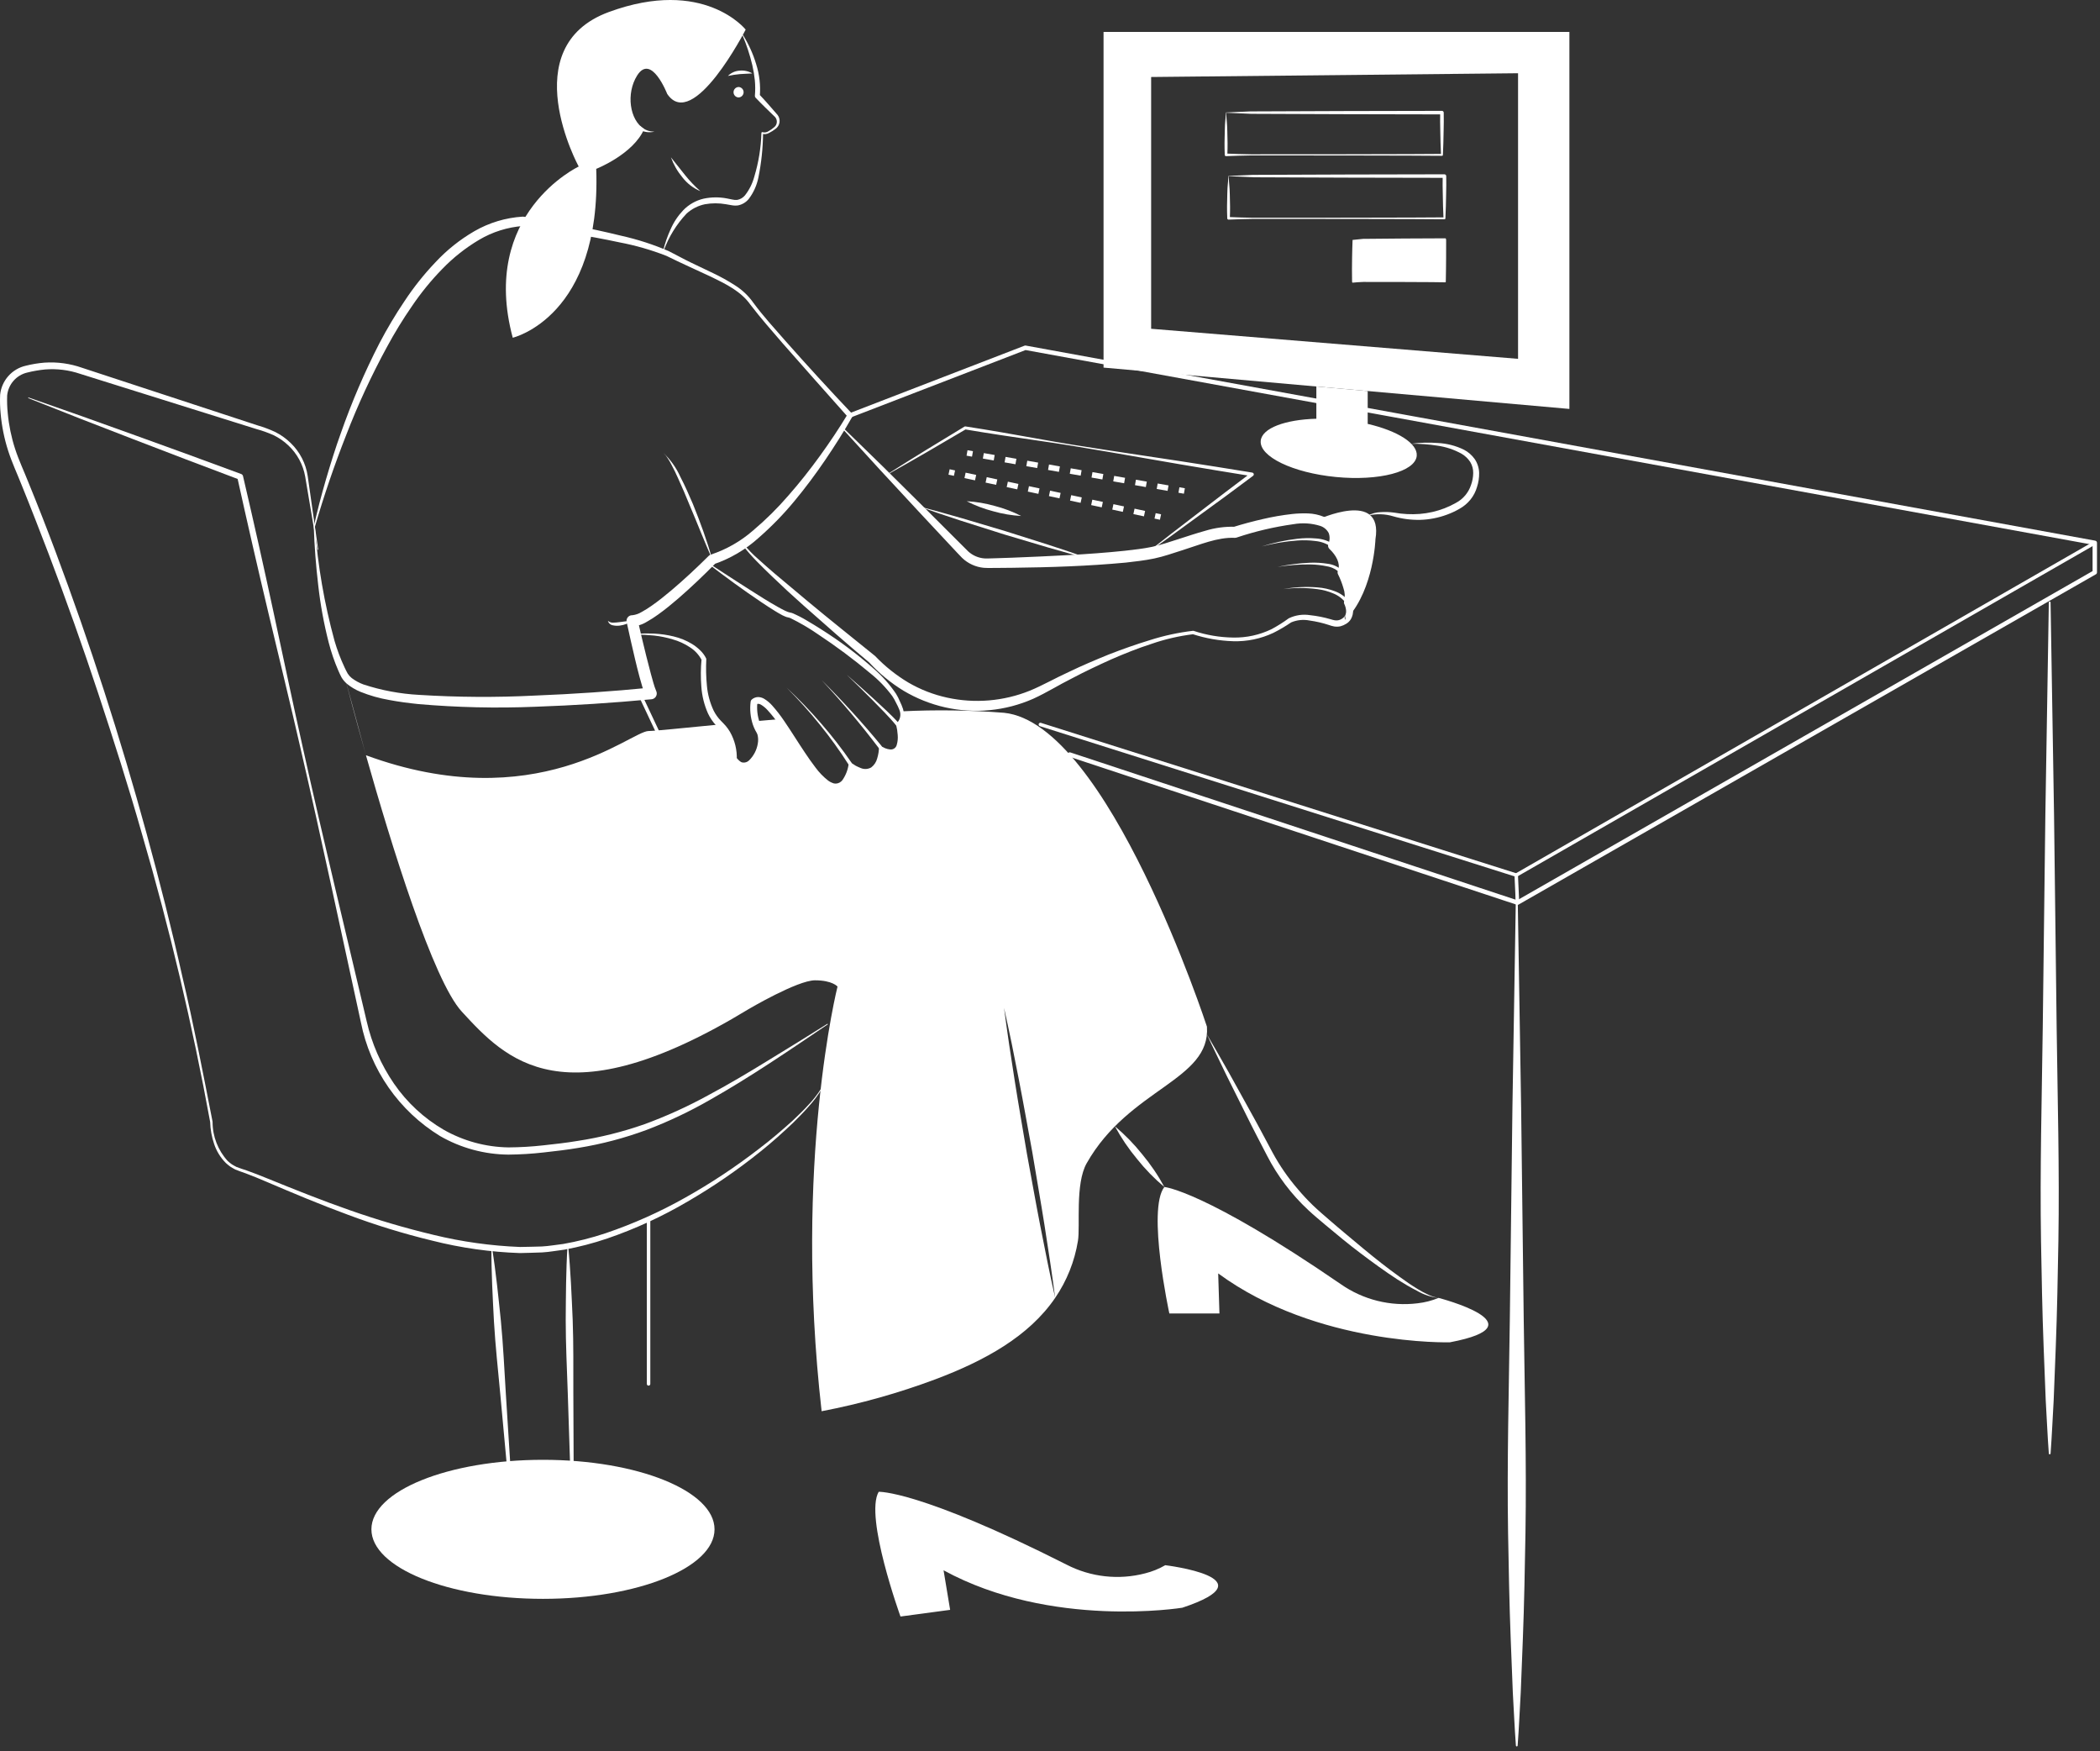 <svg width="379" height="316" viewBox="0 0 379 316" fill="none" xmlns="http://www.w3.org/2000/svg">
<rect x="0" y="0" width="379" height="316" fill="#333333" stroke="none"/>
<path d="M117.051 250.014C117.01 250.014 116.969 250.006 116.931 249.991C116.892 249.975 116.858 249.952 116.829 249.923C116.8 249.894 116.776 249.859 116.761 249.821C116.745 249.783 116.737 249.742 116.737 249.701V219.984C116.738 219.902 116.772 219.823 116.83 219.765C116.889 219.707 116.968 219.675 117.051 219.675C117.133 219.675 117.212 219.707 117.271 219.765C117.33 219.823 117.363 219.902 117.365 219.984V249.701C117.365 249.742 117.357 249.783 117.341 249.821C117.325 249.859 117.302 249.894 117.273 249.923C117.244 249.952 117.209 249.975 117.171 249.991C117.133 250.006 117.092 250.014 117.051 250.014Z" fill="white"/>
<path d="M148.342 196.419C147.666 197.567 146.87 198.641 145.968 199.621C145.102 200.632 144.153 201.561 143.22 202.507C141.296 204.338 139.32 206.119 137.243 207.775C133.098 211.109 128.706 214.124 124.104 216.793C119.507 219.498 114.649 221.732 109.603 223.461C107.07 224.322 104.478 224.997 101.847 225.48C100.515 225.64 99.187 225.901 97.849 225.975C96.51 226.014 95.169 226.075 93.83 226.092C88.489 225.912 83.184 225.16 78.004 223.85C72.832 222.599 67.742 221.035 62.761 219.167C57.775 217.334 52.879 215.274 48.008 213.193C46.79 212.679 45.568 212.155 44.341 211.707C43.741 211.496 43.093 211.277 42.45 211.011C42.153 210.837 41.841 210.685 41.557 210.491C41.278 210.29 41.011 210.072 40.759 209.839C39.791 208.87 39.065 207.689 38.638 206.388C38.204 205.107 37.964 203.769 37.926 202.417L37.93 202.456C34.738 184.959 30.64 167.64 25.652 150.568C23.224 142.016 20.513 133.549 17.727 125.111C14.936 116.674 11.961 108.302 8.801 99.995C7.207 95.849 5.61 91.703 3.936 87.59C3.125 85.527 2.175 83.522 1.474 81.338C0.779 79.174 0.325 76.94 0.12 74.676C0.005 73.529 -0.027 72.375 0.023 71.224C0.15 69.977 0.665 68.801 1.495 67.862C2.324 66.923 3.428 66.268 4.649 65.989C5.759 65.711 6.889 65.524 8.029 65.431C10.332 65.277 12.642 65.594 14.819 66.362L21.158 68.442L46.513 76.762C47.598 77.073 48.657 77.47 49.68 77.948C50.703 78.464 51.641 79.133 52.461 79.933C54.118 81.531 55.2 83.633 55.537 85.91L57.418 99.122C57.42 99.139 57.416 99.155 57.406 99.168C57.396 99.181 57.382 99.19 57.365 99.193C57.349 99.195 57.333 99.191 57.319 99.182C57.306 99.172 57.297 99.158 57.294 99.141L55.079 85.985C54.698 83.835 53.633 81.864 52.043 80.368C51.258 79.622 50.363 79.002 49.39 78.528C48.391 78.079 47.358 77.709 46.301 77.422L20.836 69.447L14.469 67.453C12.43 66.76 10.269 66.491 8.122 66.664C7.046 66.77 5.979 66.954 4.93 67.217C3.968 67.439 3.1 67.958 2.447 68.699C1.795 69.44 1.391 70.367 1.292 71.35C1.254 72.42 1.29 73.492 1.398 74.558C1.599 76.728 2.039 78.868 2.71 80.941C3.371 82.995 4.331 85.021 5.152 87.094C6.838 91.216 8.462 95.363 10.024 99.533C16.271 116.212 21.744 133.149 26.442 150.346C28.789 158.931 30.978 167.56 32.919 176.245C34.969 184.906 36.651 193.645 38.361 202.377L38.364 202.4L38.365 202.417C38.356 205.031 39.332 207.552 41.097 209.48C41.332 209.694 41.58 209.894 41.839 210.078C42.101 210.257 42.393 210.388 42.668 210.546C43.252 210.774 43.865 210.974 44.518 211.189C45.787 211.628 47.011 212.13 48.243 212.624C53.154 214.622 58.066 216.59 63.06 218.334C68.042 220.087 73.112 221.581 78.249 222.809C83.364 224.053 88.591 224.785 93.851 224.992C95.16 224.983 96.468 224.931 97.777 224.903C99.083 224.84 100.369 224.592 101.667 224.447C104.251 223.99 106.799 223.344 109.29 222.514C114.282 220.822 119.105 218.666 123.696 216.074C128.305 213.49 132.717 210.57 136.899 207.339C139.01 205.748 141.021 204.03 142.986 202.261C143.938 201.345 144.909 200.446 145.795 199.466C146.714 198.52 147.53 197.479 148.23 196.361L148.234 196.355C148.242 196.34 148.256 196.33 148.272 196.326C148.288 196.322 148.305 196.324 148.32 196.333C148.334 196.341 148.344 196.355 148.348 196.371C148.353 196.387 148.35 196.404 148.342 196.419L148.342 196.419Z" fill="white"/>
<path d="M5.171 71.726L14.788 75.102L24.382 78.541L33.964 82.011L43.529 85.527C43.61 85.557 43.682 85.606 43.74 85.671C43.797 85.736 43.838 85.813 43.858 85.897L43.86 85.906C45.773 94.089 47.611 102.289 49.375 110.505C51.154 118.718 52.861 126.948 54.71 135.145C58.351 151.552 62.328 167.883 66.171 184.245C67.088 188.283 68.763 192.11 71.106 195.524C73.445 198.921 76.506 201.76 80.068 203.838C83.642 205.87 87.671 206.967 91.782 207.026C93.858 207.012 95.931 206.891 97.994 206.662C100.071 206.439 102.147 206.206 104.204 205.864C108.323 205.235 112.375 204.225 116.307 202.845C120.23 201.408 124.04 199.681 127.705 197.677C131.402 195.71 135.012 193.565 138.588 191.366C142.182 189.194 145.742 186.962 149.306 184.735C149.32 184.727 149.337 184.724 149.353 184.727C149.369 184.731 149.383 184.74 149.392 184.754C149.401 184.768 149.405 184.785 149.401 184.801C149.398 184.817 149.389 184.831 149.375 184.841C142.407 189.538 135.473 194.3 128.129 198.45C124.462 200.556 120.634 202.37 116.682 203.874C112.705 205.348 108.594 206.431 104.407 207.11C102.319 207.463 100.22 207.705 98.121 207.938C96.008 208.179 93.884 208.309 91.758 208.328C87.423 208.293 83.171 207.137 79.415 204.973C75.748 202.728 72.587 199.749 70.129 196.221C67.672 192.694 65.972 188.696 65.137 184.479C61.543 168.061 58.084 151.613 54.288 135.241C52.419 127.048 50.407 118.888 48.468 110.711C46.522 102.536 44.642 94.346 42.827 86.141L43.159 86.52L33.626 82.916L24.111 79.268L14.607 75.588L5.127 71.844C5.112 71.838 5.099 71.826 5.092 71.811C5.086 71.796 5.085 71.779 5.091 71.764C5.097 71.748 5.108 71.736 5.123 71.729C5.138 71.722 5.155 71.721 5.171 71.726L5.171 71.726ZM116.255 23.272C113.621 21.672 112.957 16.852 114.988 13.626C117.549 9.558 120.412 16.941 120.412 16.941C125.083 23.872 134.575 5.339 134.575 5.339C134.575 5.339 127.041 -4.153 109.865 2.175C92.688 8.503 104.441 30.049 104.441 30.049C104.441 30.049 86.511 38.487 92.538 60.937C92.538 60.937 108.56 57.209 107.605 30.468C107.605 30.468 114.31 27.827 116.255 23.272" fill="white"/>
<path d="M118.133 23.75C117.175 23.986 116.163 23.841 115.31 23.345C115.274 23.324 115.243 23.295 115.219 23.262C115.194 23.228 115.176 23.19 115.167 23.15C115.157 23.109 115.155 23.067 115.161 23.026C115.168 22.985 115.182 22.946 115.204 22.91C115.225 22.875 115.254 22.844 115.287 22.819C115.321 22.795 115.359 22.777 115.399 22.767C115.44 22.757 115.481 22.756 115.523 22.762C115.564 22.768 115.603 22.783 115.639 22.804C115.661 22.819 115.682 22.836 115.702 22.855C116.367 23.454 117.238 23.774 118.133 23.75ZM134.086 6.309C135.109 7.946 135.91 9.713 136.466 11.562C137.062 13.435 137.287 15.407 137.128 17.366L137.008 17.01C137.581 17.612 138.14 18.228 138.691 18.851L140.345 20.752C140.49 20.944 140.594 21.164 140.651 21.398C140.708 21.631 140.717 21.874 140.677 22.112C140.637 22.349 140.548 22.576 140.418 22.777C140.287 22.98 140.117 23.153 139.917 23.287C139.577 23.547 139.214 23.775 138.832 23.968C138.635 24.091 138.413 24.168 138.183 24.195C137.952 24.221 137.718 24.195 137.499 24.119L137.717 23.987C137.692 26.699 137.408 29.401 136.867 32.058C136.584 33.445 135.996 34.751 135.145 35.882C134.647 36.5 133.944 36.92 133.163 37.066C132.771 37.112 132.373 37.096 131.986 37.019L131.019 36.852C129.76 36.627 128.471 36.627 127.212 36.854C125.974 37.111 124.829 37.697 123.898 38.551C122.082 40.478 120.681 42.756 119.781 45.245C119.777 45.258 119.767 45.268 119.755 45.273C119.743 45.278 119.729 45.279 119.716 45.274C119.705 45.269 119.696 45.261 119.69 45.249C119.685 45.239 119.683 45.226 119.686 45.214C120.011 43.897 120.458 42.613 121.023 41.38C121.576 40.106 122.349 38.94 123.306 37.934C124.306 36.898 125.584 36.172 126.986 35.845C128.37 35.552 129.799 35.538 131.188 35.804L132.201 36.01C132.472 36.072 132.75 36.094 133.026 36.075C133.58 35.98 134.081 35.69 134.441 35.259C135.232 34.251 135.81 33.093 136.138 31.856C136.91 29.299 137.34 26.652 137.417 23.983C137.418 23.942 137.436 23.904 137.465 23.877C137.495 23.849 137.534 23.834 137.575 23.836C137.596 23.837 137.616 23.842 137.635 23.851C137.813 23.899 137.999 23.909 138.18 23.879C138.362 23.849 138.535 23.781 138.688 23.678C139.042 23.484 139.375 23.253 139.68 22.988C139.823 22.883 139.942 22.75 140.031 22.597C140.119 22.445 140.175 22.275 140.194 22.099C140.214 21.924 140.197 21.746 140.144 21.578C140.092 21.409 140.005 21.253 139.889 21.12L138.115 19.399C137.521 18.817 136.934 18.228 136.361 17.626C136.318 17.581 136.285 17.527 136.264 17.469C136.243 17.411 136.235 17.349 136.239 17.287L136.24 17.269C136.32 16.351 136.318 15.427 136.233 14.508C136.137 13.579 135.984 12.656 135.774 11.745C135.336 9.902 134.742 8.1 133.999 6.357C133.996 6.351 133.994 6.345 133.994 6.338C133.994 6.332 133.995 6.325 133.997 6.319C133.999 6.313 134.002 6.307 134.007 6.302C134.011 6.297 134.017 6.293 134.022 6.29C134.034 6.286 134.046 6.285 134.058 6.288C134.069 6.292 134.079 6.299 134.086 6.309Z" fill="white"/>
<path d="M131.373 13.701C131.94 13.13 132.699 12.789 133.502 12.744C134.296 12.667 135.093 12.844 135.78 13.249C134.987 13.31 134.275 13.305 133.557 13.369C132.822 13.434 132.093 13.545 131.373 13.701ZM133.294 17.581C133.538 17.573 133.77 17.47 133.939 17.294C134.109 17.118 134.204 16.884 134.204 16.639C134.204 16.395 134.109 16.16 133.939 15.985C133.77 15.809 133.538 15.706 133.294 15.698C133.05 15.706 132.819 15.809 132.649 15.985C132.479 16.16 132.385 16.395 132.385 16.639C132.385 16.884 132.479 17.118 132.649 17.294C132.819 17.47 133.05 17.573 133.294 17.581ZM121.09 28.392C121.968 29.459 122.767 30.538 123.621 31.574C124.46 32.627 125.39 33.604 126.401 34.494C125.111 33.954 123.985 33.084 123.136 31.972C122.253 30.905 121.56 29.694 121.09 28.392ZM56.628 95.046C57.252 92.15 58.009 89.338 58.827 86.513C59.655 83.7 60.52 80.892 61.521 78.131C63.466 72.575 65.792 67.159 68.482 61.922C69.853 59.303 71.368 56.761 73.021 54.31C74.661 51.827 76.519 49.493 78.571 47.338C80.624 45.128 82.994 43.235 85.603 41.721C88.265 40.184 91.246 39.284 94.313 39.09L94.321 39.089C94.374 39.087 94.426 39.089 94.477 39.097C97.445 39.529 100.384 40.04 103.32 40.619C106.254 41.191 109.181 41.81 112.09 42.529C115.039 43.185 117.919 44.116 120.693 45.311C122.067 45.992 123.313 46.714 124.667 47.359L128.703 49.289C130.064 49.934 131.383 50.666 132.649 51.483C133.95 52.299 135.076 53.367 135.96 54.623C137.696 56.997 139.736 59.204 141.688 61.443C145.636 65.904 149.66 70.297 153.761 74.625C153.83 74.698 153.874 74.791 153.886 74.891C153.899 74.991 153.878 75.092 153.829 75.179L153.825 75.186C152.304 77.865 150.663 80.446 148.939 82.987C147.212 85.523 145.379 87.992 143.412 90.364C141.441 92.752 139.278 94.976 136.945 97.014C134.585 99.153 131.811 100.787 128.796 101.815L129.198 101.576C127.019 103.792 124.789 105.919 122.439 107.96C121.261 108.975 120.056 109.966 118.767 110.889C118.114 111.364 117.432 111.8 116.726 112.193C115.911 112.702 114.977 112.989 114.017 113.023L115.072 111.796C115.572 113.988 116.091 116.184 116.635 118.364L117.476 121.62C117.617 122.16 117.767 122.696 117.924 123.22C118.06 123.706 118.224 124.184 118.416 124.651L118.438 124.702C118.495 124.827 118.525 124.962 118.529 125.1C118.533 125.237 118.509 125.374 118.46 125.502C118.411 125.631 118.337 125.748 118.243 125.848C118.148 125.948 118.035 126.028 117.909 126.084C117.805 126.13 117.694 126.159 117.581 126.17C110.581 126.827 103.593 127.276 96.575 127.521C89.545 127.807 82.504 127.646 75.495 127.037C73.738 126.854 71.981 126.632 70.232 126.296C68.455 125.992 66.715 125.497 65.043 124.821C64.167 124.463 63.348 123.976 62.614 123.378C62.225 123.045 61.894 122.651 61.632 122.211C61.381 121.769 61.243 121.382 61.044 120.965C60.338 119.33 59.761 117.643 59.318 115.918C58.446 112.508 57.813 109.04 57.426 105.541C57.017 102.05 56.747 98.576 56.628 95.046ZM56.827 95.065C57.346 102.014 58.533 108.898 60.371 115.62C60.852 117.269 61.46 118.879 62.191 120.434C62.38 120.8 62.561 121.233 62.754 121.542C62.952 121.848 63.198 122.119 63.483 122.347C64.126 122.83 64.836 123.217 65.59 123.496C68.845 124.564 72.226 125.197 75.647 125.378C82.591 125.814 89.554 125.856 96.503 125.504C103.465 125.232 110.442 124.754 117.367 124.074L116.532 125.593C116.281 125.021 116.07 124.432 115.9 123.831C115.731 123.274 115.575 122.723 115.428 122.171C115.123 121.07 114.862 119.965 114.596 118.862C114.071 116.654 113.575 114.449 113.096 112.231C113.067 112.101 113.065 111.967 113.089 111.836C113.113 111.704 113.162 111.579 113.234 111.467C113.306 111.355 113.4 111.259 113.509 111.183C113.619 111.107 113.742 111.053 113.872 111.025C113.964 111.006 114.058 110.999 114.151 111.004C114.728 110.933 115.283 110.738 115.779 110.434C116.419 110.085 117.037 109.699 117.63 109.277C118.849 108.424 120.032 107.476 121.19 106.498C123.503 104.537 125.745 102.443 127.898 100.303L127.905 100.296C128.015 100.187 128.151 100.107 128.3 100.064C131.089 99.14 133.666 97.671 135.881 95.743C138.183 93.803 140.327 91.684 142.292 89.404C144.29 87.135 146.171 84.751 147.953 82.293C149.733 79.837 151.434 77.303 152.992 74.712L153.056 75.273C149.096 70.811 145.122 66.367 141.193 61.877C139.243 59.613 137.281 57.388 135.442 54.99C133.771 52.594 131.02 51.246 128.378 49.962C125.702 48.71 122.928 47.48 120.283 46.17C117.541 45.096 114.705 44.28 111.812 43.732C106.014 42.479 100.111 41.636 94.243 40.77L94.407 40.776C91.606 40.984 88.891 41.836 86.474 43.267C84.027 44.718 81.786 46.491 79.81 48.539C77.798 50.602 75.973 52.84 74.357 55.226C72.707 57.611 71.191 60.086 69.816 62.639C67.029 67.757 64.579 73.052 62.481 78.489C60.347 83.916 58.443 89.472 56.827 95.065L56.827 95.065Z" fill="white"/>
<path d="M128.548 100.94C127.834 99.315 127.164 97.677 126.485 96.042C125.804 94.409 125.163 92.761 124.457 91.141C123.801 89.501 123.098 87.88 122.367 86.276C122.013 85.468 121.627 84.677 121.21 83.901C121.016 83.507 120.797 83.126 120.556 82.758C120.441 82.571 120.316 82.39 120.182 82.216L119.734 81.73C121.03 82.959 122.073 84.432 122.801 86.064C123.629 87.64 124.332 89.272 125.036 90.9C125.697 92.547 126.349 94.197 126.935 95.871C127.52 97.544 128.078 99.228 128.548 100.94ZM118.604 132.218C118.544 132.218 118.486 132.201 118.436 132.169C118.385 132.137 118.345 132.091 118.32 132.037L115.213 125.443C115.196 125.406 115.185 125.366 115.183 125.324C115.181 125.283 115.187 125.242 115.201 125.203C115.215 125.164 115.236 125.128 115.264 125.097C115.292 125.067 115.326 125.042 115.363 125.024C115.401 125.006 115.441 124.996 115.482 124.995C115.524 124.993 115.565 124.999 115.604 125.013C115.643 125.027 115.679 125.049 115.709 125.077C115.74 125.105 115.764 125.138 115.782 125.176L118.888 131.77C118.911 131.817 118.921 131.87 118.917 131.923C118.914 131.976 118.897 132.027 118.869 132.072C118.841 132.116 118.801 132.153 118.755 132.179C118.709 132.204 118.657 132.218 118.604 132.218ZM62.222 122.185L66.014 136.14C64.03 129.141 62.623 123.735 62.222 122.185Z" fill="white"/>
<path d="M196.123 209.879C194.003 213.609 194.983 221.279 194.543 223.889C193.946 227.579 192.542 231.092 190.433 234.179C189.863 229.789 189.193 225.409 188.503 221.028C187.813 216.659 187.033 212.298 186.313 207.929C185.503 203.579 184.743 199.209 183.893 194.869L182.603 188.349C182.133 186.179 181.703 184.008 181.203 181.849C181.483 184.049 181.813 186.238 182.123 188.439L183.133 194.999C183.823 199.379 184.593 203.738 185.323 208.099C186.133 212.459 186.893 216.819 187.743 221.169C188.593 225.509 189.453 229.859 190.433 234.179C185.693 241.129 177.713 245.519 168.813 248.869C162.144 251.364 155.277 253.291 148.283 254.629C143.163 209.649 151.153 178.008 151.153 178.008C151.153 178.008 150.243 176.879 147.083 176.879C143.913 176.879 135.103 182.079 135.103 182.079C101.653 202.419 91.253 191.119 83.343 182.529C78.153 176.889 70.603 152.389 66.043 136.269C96.783 147.569 113.853 131.899 117.053 131.899C118.063 131.899 123.013 131.379 129.913 130.719C130.726 131.549 131.358 132.537 131.771 133.623C132.184 134.709 132.369 135.868 132.313 137.029C135.173 141.089 138.643 134.309 137.133 131.899C136.795 131.347 136.532 130.751 136.353 130.129C137.723 130.009 139.143 129.879 140.593 129.759C143.003 133.059 145.793 137.939 148.283 140.339C152.653 144.559 153.413 137.779 153.413 137.779C158.833 141.699 158.833 134.769 158.833 134.769C163.653 137.629 161.993 130.719 161.993 130.719C162.324 130.431 162.568 130.057 162.699 129.639C162.829 129.22 162.841 128.774 162.733 128.349C168.889 128.043 175.058 128.13 181.203 128.609C199.963 130.509 217.823 185.239 217.823 185.239C218.503 194.959 203.803 196.319 196.123 209.879ZM88.813 225.214C89.512 229.576 89.943 233.96 90.398 238.341C90.821 242.725 91.022 247.126 91.295 251.522L92.13 264.707L92.902 277.897C92.903 277.914 92.897 277.93 92.886 277.942C92.876 277.955 92.86 277.962 92.844 277.964C92.828 277.965 92.811 277.96 92.799 277.949C92.786 277.939 92.778 277.923 92.776 277.907L91.504 264.756L90.294 251.599C89.886 247.214 89.405 242.835 89.147 238.438C88.92 234.039 88.67 229.642 88.688 225.223C88.688 225.208 88.694 225.192 88.704 225.181C88.715 225.169 88.73 225.162 88.746 225.161C88.762 225.159 88.777 225.164 88.79 225.174C88.802 225.184 88.811 225.198 88.813 225.214H88.813ZM102.545 224.865C102.986 229.278 103.158 233.696 103.355 238.114C103.518 242.532 103.46 246.954 103.474 251.375L103.53 264.638L103.524 277.901C103.524 277.918 103.518 277.934 103.506 277.945C103.495 277.957 103.479 277.964 103.462 277.964C103.446 277.965 103.43 277.958 103.418 277.947C103.406 277.936 103.399 277.92 103.399 277.903L102.903 264.649L102.47 251.394C102.32 246.975 102.098 242.558 102.099 238.137C102.132 233.715 102.141 229.294 102.419 224.867C102.42 224.852 102.427 224.837 102.439 224.826C102.45 224.815 102.465 224.809 102.481 224.809C102.497 224.808 102.512 224.814 102.524 224.825C102.536 224.835 102.543 224.849 102.545 224.865Z" fill="white"/>
<path d="M97.993 288.481C115.093 288.481 128.956 282.865 128.956 275.938C128.956 269.01 115.093 263.395 97.993 263.395C80.892 263.395 67.03 269.01 67.03 275.938C67.03 282.865 80.892 288.481 97.993 288.481Z" fill="white"/>
<path d="M114.084 112.014C113.428 112.48 112.666 112.776 111.868 112.876C111.458 112.933 111.04 112.918 110.635 112.83C110.418 112.8 110.215 112.706 110.051 112.561C109.888 112.416 109.77 112.225 109.714 112.014C109.847 112.134 110.004 112.225 110.174 112.282C110.344 112.339 110.524 112.361 110.703 112.345C111.066 112.336 111.429 112.305 111.788 112.253C112.549 112.133 113.315 112.053 114.084 112.014ZM127.869 101.604C131.174 103.746 134.469 105.905 137.803 107.981C138.639 108.494 139.478 109.006 140.328 109.477C140.75 109.725 141.183 109.934 141.604 110.157C141.805 110.24 142.042 110.364 142.212 110.417C142.288 110.434 142.362 110.456 142.435 110.483C142.602 110.515 142.772 110.554 142.938 110.6C143.877 110.996 144.785 111.46 145.656 111.99C146.514 112.491 147.36 113.009 148.192 113.544C151.552 115.652 154.733 118.034 157.702 120.665C159.225 121.981 160.569 123.492 161.699 125.158L162.081 125.838L162.388 126.504C162.617 126.962 162.813 127.435 162.974 127.92C163.135 128.446 163.158 129.004 163.04 129.541C162.907 130.081 162.606 130.566 162.181 130.925L162.264 130.658C162.39 131.297 162.47 131.944 162.501 132.595C162.551 133.261 162.471 133.931 162.267 134.567C162.213 134.737 162.13 134.896 162.02 135.037L161.856 135.256L161.626 135.422C161.476 135.533 161.299 135.603 161.114 135.628C160.94 135.67 160.759 135.676 160.583 135.644C160.246 135.605 159.916 135.518 159.603 135.386L158.732 134.934L159.03 134.765C159.007 135.501 158.893 136.232 158.69 136.94C158.508 137.686 158.077 138.347 157.468 138.816C157.134 139.017 156.757 139.139 156.368 139.173C155.979 139.206 155.587 139.15 155.223 139.008C154.874 138.878 154.533 138.727 154.202 138.558L153.271 137.97L153.643 137.805C153.547 138.989 153.152 140.13 152.496 141.121C152.305 141.388 152.056 141.609 151.768 141.766C151.48 141.924 151.16 142.015 150.832 142.032L150.336 141.994C150.181 141.956 150.036 141.896 149.885 141.845C149.596 141.74 149.321 141.598 149.067 141.423C148.115 140.741 147.262 139.93 146.532 139.015C145.795 138.132 145.106 137.219 144.449 136.289C143.133 134.432 141.898 132.529 140.585 130.711C139.953 129.804 139.263 128.939 138.518 128.122C138.179 127.746 137.788 127.42 137.356 127.156C137.203 127.055 137.026 126.997 136.842 126.987C136.713 126.989 136.59 127.041 136.498 127.132L136.689 126.776C136.559 127.981 136.699 129.199 137.098 130.343C137.2 130.623 137.321 130.896 137.461 131.16C137.53 131.29 137.605 131.419 137.683 131.543C137.775 131.72 137.868 131.925 137.953 132.118C138.175 132.855 138.218 133.635 138.08 134.393C137.846 135.854 137.138 137.198 136.064 138.216C135.746 138.513 135.361 138.728 134.941 138.843C134.521 138.957 134.08 138.968 133.655 138.874C132.881 138.611 132.218 138.093 131.775 137.405C131.691 137.305 131.648 137.177 131.654 137.046L131.657 136.97C131.721 135.473 131.372 133.987 130.647 132.675C130.462 132.354 130.253 132.047 130.022 131.757C129.782 131.453 129.553 131.238 129.237 130.889C128.644 130.249 128.153 129.524 127.78 128.736C127.092 127.192 126.683 125.539 126.573 123.852C126.445 122.209 126.459 120.558 126.615 118.917L126.643 119.099C126.142 118.145 125.397 117.34 124.484 116.767C123.544 116.147 122.513 115.675 121.429 115.369C120.336 115.036 119.215 114.804 118.08 114.676C117.508 114.633 116.936 114.573 116.361 114.542L114.632 114.5C114.616 114.5 114.6 114.494 114.587 114.483C114.575 114.472 114.568 114.456 114.567 114.439C114.568 114.423 114.574 114.408 114.585 114.396C114.596 114.384 114.611 114.376 114.627 114.374L116.366 114.292C116.946 114.287 117.527 114.314 118.11 114.325C119.28 114.388 120.441 114.558 121.579 114.834C122.738 115.107 123.847 115.558 124.866 116.173C125.384 116.487 125.866 116.857 126.302 117.277C126.77 117.708 127.156 118.221 127.439 118.79C127.46 118.833 127.471 118.881 127.469 118.929L127.468 118.972C127.389 120.566 127.427 122.164 127.583 123.752C127.723 125.305 128.137 126.821 128.804 128.231C129.144 128.902 129.583 129.518 130.108 130.056C130.339 130.304 130.708 130.642 130.976 130.969C131.261 131.304 131.516 131.664 131.739 132.043C132.615 133.573 133.043 135.319 132.972 137.081L132.855 136.645C133.209 137.063 133.594 137.515 133.995 137.574C134.211 137.613 134.434 137.598 134.643 137.532C134.853 137.465 135.043 137.348 135.197 137.192C136.028 136.376 136.577 135.317 136.764 134.168C136.863 133.632 136.844 133.081 136.711 132.553L136.572 132.233C136.477 132.079 136.389 131.922 136.307 131.762C136.144 131.443 136.003 131.114 135.885 130.775C135.431 129.427 135.291 127.993 135.474 126.582C135.49 126.452 135.552 126.331 135.649 126.242L135.665 126.227C135.992 125.928 136.419 125.765 136.861 125.77C137.246 125.786 137.62 125.901 137.947 126.105C138.481 126.435 138.962 126.842 139.377 127.313C140.147 128.181 140.859 129.098 141.508 130.059C142.799 131.946 143.981 133.876 145.237 135.746C145.866 136.679 146.497 137.608 147.181 138.489C147.829 139.372 148.595 140.162 149.457 140.838C149.663 140.994 149.888 141.122 150.128 141.218C150.244 141.26 150.359 141.316 150.476 141.351L150.826 141.388C151.063 141.381 151.295 141.32 151.505 141.21C151.715 141.1 151.897 140.944 152.038 140.754C152.659 139.862 153.049 138.831 153.174 137.753C153.184 137.689 153.219 137.632 153.272 137.594C153.324 137.556 153.389 137.541 153.453 137.551C153.486 137.557 153.518 137.569 153.547 137.587L154.425 138.159C154.729 138.318 155.042 138.461 155.361 138.586C155.662 138.711 155.988 138.766 156.313 138.745C156.638 138.725 156.954 138.63 157.237 138.468C157.772 138.057 158.153 137.478 158.317 136.824C158.524 136.157 158.631 135.463 158.636 134.765C158.637 134.732 158.645 134.699 158.662 134.67C158.678 134.641 158.702 134.616 158.73 134.599C158.759 134.581 158.791 134.571 158.825 134.57C158.858 134.568 158.891 134.575 158.921 134.59L158.933 134.596L159.76 135.009C160.034 135.118 160.322 135.189 160.616 135.22C160.885 135.26 161.159 135.2 161.385 135.049C161.611 134.899 161.773 134.67 161.839 134.406C162.01 133.827 162.069 133.221 162.014 132.619C161.976 132.001 161.881 131.387 161.73 130.786C161.719 130.738 161.72 130.688 161.735 130.641C161.749 130.594 161.776 130.552 161.813 130.519C162.131 130.217 162.351 129.826 162.444 129.397C162.536 128.969 162.497 128.522 162.331 128.116C162.161 127.674 161.96 127.245 161.731 126.831L161.392 126.17L161.024 125.577C159.873 124.031 158.526 122.64 157.018 121.44C154.019 118.928 150.879 116.589 147.614 114.434C146.029 113.338 144.363 112.363 142.631 111.518C142.559 111.5 142.488 111.476 142.42 111.445C142.282 111.414 142.089 111.376 141.928 111.329C141.633 111.228 141.434 111.111 141.183 111.002C140.737 110.762 140.297 110.514 139.877 110.249C139.026 109.732 138.203 109.185 137.382 108.636C134.102 106.435 130.923 104.107 127.796 101.706C127.783 101.697 127.775 101.682 127.772 101.666C127.77 101.65 127.774 101.633 127.783 101.62C127.792 101.607 127.807 101.598 127.823 101.595C127.839 101.592 127.855 101.595 127.869 101.604L127.869 101.604Z" fill="white"/>
<path d="M141.958 124.068C144.146 126.101 146.221 128.253 148.173 130.514C150.142 132.77 151.978 135.138 153.671 137.607C153.717 137.676 153.734 137.759 153.718 137.84C153.702 137.921 153.655 137.993 153.588 138.039C153.52 138.086 153.436 138.104 153.355 138.09C153.274 138.075 153.201 138.029 153.154 137.962L153.146 137.951C151.55 135.44 149.809 133.024 147.933 130.716C146.064 128.392 144.069 126.173 141.958 124.068ZM148.286 122.712C152.081 126.482 155.684 130.44 159.081 134.573C159.133 134.638 159.157 134.72 159.148 134.803C159.139 134.885 159.098 134.96 159.034 135.013C158.969 135.065 158.887 135.09 158.805 135.081C158.722 135.073 158.647 135.033 158.594 134.969L158.585 134.958C155.36 130.705 151.922 126.618 148.286 122.712ZM152.806 121.732C154.419 123.145 156.019 124.574 157.606 126.018L159.966 128.21C160.742 128.958 161.516 129.693 162.243 130.527C162.297 130.59 162.325 130.672 162.319 130.755C162.313 130.838 162.275 130.915 162.212 130.97C162.149 131.025 162.067 131.052 161.984 131.047C161.901 131.041 161.824 131.002 161.769 130.94L161.76 130.929L161.751 130.918C161.108 130.102 160.364 129.318 159.633 128.543L157.389 126.244C155.877 124.726 154.35 123.222 152.806 121.732ZM134.173 98.118C134.983 99.124 135.882 100.053 136.862 100.894C137.824 101.767 138.8 102.626 139.79 103.471L145.774 108.487C149.773 111.821 153.86 115.057 157.9 118.335L157.956 118.386L157.969 118.399C159.731 120.239 161.731 121.834 163.917 123.142C166.103 124.418 168.477 125.342 170.951 125.879C175.929 126.965 181.119 126.528 185.846 124.625C188.161 123.679 190.499 122.328 192.884 121.248C195.253 120.102 197.68 119.077 200.117 118.086C202.569 117.129 205.052 116.251 207.572 115.486C210.096 114.682 212.691 114.123 215.321 113.815C215.353 113.813 215.385 113.816 215.415 113.826L215.427 113.829C217.728 114.594 220.133 115.001 222.558 115.035C224.964 115.084 227.348 114.56 229.512 113.506C230.583 112.931 231.612 112.281 232.592 111.562C233.79 110.982 235.137 110.785 236.451 110.998C237.701 111.131 238.938 111.376 240.144 111.731C240.406 111.82 240.676 111.887 240.95 111.93C241.186 111.959 241.425 111.944 241.656 111.886C242.096 111.762 242.479 111.49 242.742 111.116L242.993 110.882C242.946 110.905 242.902 110.935 242.864 110.971C242.768 111.058 242.705 111.174 242.683 111.301C242.666 111.396 242.672 111.494 242.7 111.586C242.728 111.678 242.778 111.762 242.844 111.831L242.755 111.095C242.911 110.786 242.973 110.438 242.932 110.094C242.912 109.901 242.875 109.711 242.821 109.525C242.77 109.342 242.702 109.165 242.62 108.994C242.581 108.916 242.557 108.831 242.552 108.744C242.546 108.656 242.558 108.569 242.587 108.487L242.601 108.446C242.772 107.664 242.72 106.85 242.451 106.096C242.203 105.241 241.877 104.41 241.478 103.613C241.433 103.521 241.407 103.422 241.402 103.32C241.396 103.218 241.411 103.116 241.445 103.02L241.462 102.972C241.581 102.659 241.636 102.325 241.622 101.99C241.586 101.631 241.493 101.28 241.346 100.95C241.183 100.593 240.981 100.256 240.742 99.944C240.506 99.628 240.242 99.334 239.952 99.066C239.827 98.954 239.739 98.805 239.7 98.641C239.662 98.477 239.675 98.305 239.738 98.148L239.757 98.1C240.015 97.484 240.029 96.794 239.795 96.168C239.474 95.567 238.935 95.111 238.289 94.894C236.719 94.401 235.054 94.294 233.434 94.582C229.949 95.067 226.516 95.874 223.18 96.992L223.172 96.995C223.06 97.03 222.943 97.046 222.826 97.041C219.714 96.911 216.566 98.287 213.318 99.301C211.677 99.812 210.127 100.386 208.319 100.767C206.586 101.129 204.884 101.312 203.174 101.51C196.348 102.146 189.547 102.366 182.74 102.446L180.188 102.47L178.912 102.478L178.274 102.48C178.051 102.481 177.793 102.473 177.554 102.452C176.089 102.314 174.712 101.687 173.647 100.67C173.289 100.316 173.046 100.041 172.739 99.722L165.78 92.278C161.144 87.311 156.542 82.311 151.975 77.279C151.957 77.26 151.948 77.234 151.949 77.208C151.949 77.182 151.96 77.157 151.979 77.139C151.998 77.121 152.023 77.111 152.049 77.111C152.075 77.111 152.1 77.122 152.118 77.14C157.005 81.864 161.852 86.626 166.659 91.427L173.872 98.626C174.161 98.913 174.493 99.262 174.746 99.498C175.559 100.237 176.598 100.681 177.694 100.758C178.032 100.784 178.448 100.757 178.883 100.748L180.154 100.71L182.695 100.624C189.466 100.344 196.255 100.078 202.951 99.379C204.613 99.19 206.294 99.008 207.888 98.676C209.409 98.368 211.062 97.778 212.661 97.279C214.274 96.762 215.882 96.223 217.566 95.755C219.297 95.229 221.102 94.989 222.909 95.045L222.556 95.094C224.312 94.547 226.05 94.081 227.827 93.674C229.61 93.254 231.417 92.941 233.237 92.739C234.173 92.639 235.115 92.604 236.056 92.636C237.061 92.669 238.052 92.884 238.982 93.27C240.034 93.68 240.887 94.481 241.363 95.506C241.578 96.041 241.669 96.617 241.63 97.192C241.599 97.75 241.465 98.298 241.236 98.807L241.041 97.842C241.41 98.194 241.745 98.58 242.039 98.997C242.34 99.412 242.594 99.86 242.794 100.332C243.003 100.835 243.128 101.369 243.162 101.912C243.177 102.484 243.069 103.052 242.846 103.578L242.829 102.938C243.252 103.837 243.585 104.777 243.823 105.742C243.95 106.241 244.029 106.751 244.058 107.265C244.105 107.838 244.022 108.415 243.816 108.952L243.797 108.405C244.024 108.912 244.159 109.455 244.194 110.008C244.236 110.604 244.099 111.198 243.8 111.715L243.711 110.98C243.779 111.05 243.83 111.136 243.859 111.23C243.888 111.324 243.894 111.424 243.877 111.521C243.854 111.653 243.788 111.773 243.689 111.862C243.643 111.904 243.592 111.94 243.537 111.966L243.788 111.732C243.582 112.072 243.293 112.355 242.949 112.555C242.631 112.756 242.284 112.907 241.92 113.003C241.552 113.082 241.173 113.093 240.8 113.035C240.47 112.974 240.146 112.884 239.831 112.768C238.696 112.395 237.529 112.125 236.345 111.961C235.232 111.739 234.077 111.856 233.03 112.295C232.01 112.992 230.943 113.62 229.839 114.175C227.564 115.252 225.066 115.774 222.551 115.696C220.067 115.617 217.606 115.187 215.242 114.418L215.347 114.432C212.773 114.745 210.239 115.332 207.789 116.182C205.309 116.981 202.886 117.955 200.497 118.997C198.121 120.071 195.762 121.181 193.457 122.403C191.111 123.571 188.954 124.947 186.461 126.084C181.463 128.287 175.89 128.828 170.562 127.626C167.914 127.024 165.377 126.009 163.045 124.618C160.745 123.208 158.654 121.482 156.834 119.491L156.903 119.554C152.892 116.212 148.979 112.763 145.076 109.299C143.121 107.571 141.203 105.8 139.321 103.987C138.376 103.086 137.446 102.169 136.53 101.235C136.082 100.756 135.62 100.296 135.196 99.792L134.56 99.04C134.361 98.773 134.183 98.486 133.997 98.212C133.983 98.191 133.977 98.164 133.982 98.138C133.987 98.113 134.002 98.09 134.023 98.075C134.045 98.061 134.071 98.055 134.097 98.059C134.122 98.064 134.145 98.078 134.16 98.099L134.173 98.118Z" fill="white"/>
<path d="M227.689 98.604C229.786 97.934 231.943 97.467 234.129 97.211C235.233 97.076 236.347 97.056 237.454 97.15C238.608 97.205 239.726 97.57 240.69 98.207C240.757 98.256 240.802 98.33 240.815 98.412C240.827 98.494 240.807 98.578 240.758 98.645C240.708 98.713 240.634 98.758 240.552 98.77C240.47 98.783 240.386 98.763 240.319 98.713L240.303 98.701C239.448 98.088 238.445 97.713 237.398 97.617C236.323 97.475 235.237 97.443 234.155 97.523C231.97 97.675 229.805 98.037 227.689 98.604ZM230.552 102.29C232.518 101.863 234.518 101.608 236.528 101.529C237.545 101.495 238.562 101.557 239.567 101.715C240.64 101.832 241.64 102.314 242.4 103.081C242.455 103.143 242.484 103.225 242.479 103.308C242.473 103.391 242.436 103.469 242.373 103.524C242.342 103.552 242.306 103.573 242.267 103.586C242.228 103.6 242.187 103.605 242.146 103.603C242.063 103.598 241.985 103.56 241.93 103.497L241.918 103.483L241.907 103.47C241.264 102.777 240.406 102.321 239.472 102.176C238.503 101.973 237.518 101.862 236.529 101.843C234.527 101.818 232.528 101.968 230.552 102.29ZM231.607 106.289C233.646 105.919 235.725 105.818 237.79 105.987C238.839 106.064 239.87 106.289 240.855 106.658C241.883 107.022 242.788 107.667 243.466 108.521C243.491 108.554 243.51 108.591 243.52 108.631C243.531 108.671 243.533 108.713 243.527 108.754C243.521 108.795 243.508 108.835 243.487 108.87C243.466 108.906 243.438 108.937 243.405 108.962C243.371 108.987 243.334 109.005 243.294 109.015C243.253 109.025 243.212 109.027 243.171 109.021C243.13 109.015 243.09 109.001 243.055 108.98C243.019 108.959 242.988 108.931 242.964 108.897L242.955 108.885L242.95 108.878C242.373 108.083 241.584 107.464 240.674 107.093C239.743 106.69 238.759 106.423 237.753 106.299C235.713 106.028 233.647 106.025 231.607 106.289ZM199.164 5.757V66.327L283.238 73.785V5.757H199.164ZM273.972 64.745L207.752 59.321V13.893L273.972 13.215V64.745Z" fill="white"/>
<path d="M246.837 76.483V70.556L237.571 69.734V75.553C231.944 75.705 227.752 77.249 227.531 79.526C227.254 82.383 233.331 85.311 241.106 86.066C248.88 86.82 255.407 85.115 255.685 82.258C255.902 80.014 252.201 77.727 246.837 76.483ZM160.145 85.564C164.744 82.633 169.396 79.791 174.063 76.975C174.118 76.943 174.182 76.931 174.244 76.94C178.563 77.604 182.866 78.365 187.167 79.137C191.466 79.92 195.78 80.611 200.101 81.26L213.063 83.216C217.378 83.898 221.7 84.546 226.009 85.269C226.094 85.284 226.17 85.331 226.22 85.401C226.271 85.471 226.291 85.558 226.277 85.644C226.263 85.726 226.218 85.801 226.151 85.851C222.952 88.254 219.73 90.626 216.485 92.968L211.636 96.503L206.755 99.998C206.748 100.002 206.74 100.004 206.732 100.003C206.724 100.002 206.717 99.997 206.712 99.991C206.707 99.984 206.705 99.976 206.706 99.968C206.707 99.96 206.711 99.952 206.717 99.947L211.447 96.251L216.207 92.596C219.375 90.152 222.56 87.73 225.761 85.33L225.904 85.912C221.588 85.238 217.283 84.489 212.973 83.773L200.057 81.537C195.752 80.788 191.44 80.082 187.113 79.468C182.788 78.842 178.465 78.206 174.158 77.472L174.339 77.438C169.647 80.211 164.939 82.959 160.177 85.618C160.17 85.622 160.162 85.623 160.154 85.621C160.146 85.618 160.139 85.613 160.135 85.606C160.131 85.599 160.13 85.591 160.132 85.583C160.133 85.575 160.138 85.568 160.145 85.564ZM165.719 91.335C168.364 92.011 170.988 92.754 173.61 93.506L181.451 95.838L189.249 98.308C191.841 99.156 194.43 100.015 196.998 100.94C194.353 100.264 191.729 99.521 189.108 98.769L181.267 96.437L173.469 93.966C170.877 93.117 168.288 92.259 165.719 91.335Z" fill="white"/>
<path d="M244.108 43.291L246.005 43.1C246.654 43.065 260.199 42.994 260.858 43C260.894 43.001 260.929 43.034 260.955 43.093C260.98 43.151 260.995 43.23 260.995 43.313C261.003 45.045 261.002 44.821 260.987 46.553C260.98 48.285 260.96 49.039 260.932 50.771L260.932 50.783C260.931 50.804 260.929 50.825 260.925 50.844C260.922 50.864 260.916 50.881 260.909 50.896C260.902 50.91 260.894 50.922 260.886 50.929C260.877 50.937 260.867 50.94 260.858 50.939C260.216 50.891 246.685 50.857 246.043 50.871C245.401 50.878 244.76 50.951 244.118 51C244.105 51.001 244.092 50.996 244.08 50.986C244.068 50.976 244.057 50.96 244.048 50.94C244.039 50.921 244.031 50.897 244.026 50.87C244.021 50.844 244.018 50.815 244.017 50.786L244.017 50.771C243.988 49.009 244 48.21 244.02 46.46C244.037 44.709 244.07 44.942 244.108 43.291Z" fill="white"/>
<path d="M221.747 31.792C221.835 33.645 221.912 33.425 221.952 35.175C221.997 36.928 222.025 37.651 221.958 39.392L221.725 39.158C223.219 39.208 224.713 39.283 226.207 39.289C227.701 39.304 259.195 39.27 260.689 39.22L260.518 39.392C260.452 37.621 260.405 36.851 260.389 35.081C260.354 33.31 260.352 33.54 260.37 31.77L260.689 32.089C259.235 32.096 227.775 32.023 226.297 31.988L221.747 31.792ZM221.702 31.747L226.117 31.552C227.627 31.516 259.155 31.444 260.689 31.45C260.774 31.451 260.855 31.485 260.914 31.545C260.974 31.604 261.008 31.685 261.009 31.77C261.026 33.54 261.024 33.31 260.99 35.081C260.974 36.851 260.926 37.621 260.861 39.392L260.861 39.404C260.86 39.426 260.855 39.447 260.846 39.467C260.837 39.487 260.824 39.505 260.808 39.519C260.792 39.534 260.774 39.546 260.753 39.553C260.733 39.561 260.711 39.565 260.689 39.564C259.195 39.514 227.701 39.48 226.207 39.495C224.713 39.501 223.219 39.575 221.725 39.626C221.695 39.627 221.665 39.622 221.638 39.611C221.61 39.601 221.584 39.585 221.563 39.565C221.541 39.545 221.524 39.52 221.511 39.493C221.499 39.466 221.492 39.437 221.491 39.407L221.491 39.392C221.424 37.591 221.452 36.774 221.497 34.986C221.537 33.196 221.614 33.435 221.702 31.747Z" fill="white"/>
<path d="M221.296 20.342C221.384 22.196 221.461 21.975 221.501 23.726C221.546 25.478 221.574 26.202 221.507 27.942L221.274 27.708C222.768 27.759 224.262 27.833 225.756 27.84C227.25 27.855 258.744 27.82 260.238 27.77L260.067 27.942C260.001 26.172 259.954 25.401 259.938 23.631C259.904 21.861 259.901 22.09 259.919 20.32L260.238 20.64C258.784 20.646 227.324 20.574 225.846 20.538L221.296 20.342ZM221.251 20.298L225.666 20.102C227.176 20.066 258.704 19.994 260.238 20C260.323 20.001 260.404 20.035 260.463 20.095C260.523 20.155 260.557 20.236 260.558 20.32C260.575 22.09 260.573 21.861 260.539 23.631C260.523 25.401 260.476 26.172 260.41 27.942L260.41 27.954C260.409 27.976 260.404 27.997 260.395 28.017C260.386 28.037 260.373 28.055 260.357 28.07C260.341 28.084 260.323 28.096 260.302 28.104C260.282 28.111 260.26 28.115 260.238 28.114C258.744 28.064 227.25 28.03 225.756 28.045C224.262 28.052 222.768 28.126 221.274 28.176C221.244 28.177 221.214 28.172 221.187 28.162C221.159 28.151 221.133 28.136 221.112 28.115C221.09 28.095 221.073 28.071 221.06 28.044C221.048 28.017 221.041 27.987 221.04 27.958L221.04 27.942C220.973 26.142 221.001 25.325 221.046 23.537C221.086 21.746 221.163 21.985 221.251 20.298Z" fill="white"/>
<path d="M254.705 80.069C256.291 79.854 257.895 79.807 259.49 79.93C261.13 80.009 262.737 80.422 264.212 81.144C264.983 81.544 265.647 82.123 266.15 82.831C266.651 83.571 266.928 84.439 266.949 85.332C266.964 86.189 266.836 87.043 266.569 87.858C266.332 88.696 265.926 89.477 265.376 90.153C264.825 90.828 264.151 91.392 263.388 91.813C262.672 92.227 261.92 92.576 261.143 92.858C259.595 93.434 257.963 93.752 256.312 93.798C254.683 93.832 253.058 93.621 251.492 93.171C249.99 92.707 248.39 92.659 246.862 93.03C247.576 92.642 248.373 92.428 249.185 92.407C249.996 92.354 250.809 92.383 251.614 92.492C253.144 92.767 254.703 92.846 256.253 92.727C257.779 92.603 259.279 92.26 260.708 91.709C261.419 91.434 262.108 91.106 262.769 90.729C263.408 90.392 263.974 89.934 264.438 89.381C264.902 88.828 265.258 88.192 265.485 87.507C265.736 86.818 265.869 86.091 265.88 85.358C265.894 84.653 265.708 83.96 265.344 83.357C264.948 82.748 264.416 82.241 263.79 81.875C262.44 81.122 260.962 80.627 259.431 80.415C257.868 80.166 256.287 80.05 254.705 80.069Z" fill="white"/>
<path d="M248.237 97.286C248.237 97.286 247.967 106.106 243.277 111.405C243.466 110.976 243.557 110.512 243.545 110.044C243.533 109.577 243.418 109.117 243.208 108.699C243.962 106.891 242.154 103.275 242.154 103.275C243.208 100.864 240.496 98.453 240.496 98.453C240.496 98.453 242.154 94.988 237.784 93.783C237.784 93.783 249.725 88.208 248.237 97.286Z" fill="white"/>
<path d="M273.87 163.264C273.827 163.264 273.785 163.258 273.745 163.244L192.934 136.523C192.884 136.506 192.837 136.48 192.798 136.446C192.758 136.412 192.725 136.37 192.702 136.323C192.678 136.276 192.664 136.225 192.66 136.172C192.656 136.12 192.663 136.067 192.679 136.017C192.696 135.968 192.722 135.921 192.756 135.882C192.79 135.842 192.832 135.809 192.879 135.786C192.926 135.762 192.977 135.748 193.03 135.744C193.082 135.74 193.135 135.747 193.185 135.763L273.826 162.429L377.659 103.042V98.279L185.089 63.159L153.553 75.322C153.454 75.359 153.344 75.356 153.247 75.314C153.151 75.27 153.075 75.191 153.037 75.092C152.999 74.993 153.001 74.884 153.044 74.787C153.087 74.69 153.166 74.614 153.265 74.576L184.906 62.371C184.975 62.347 185.049 62.34 185.121 62.351L378.13 97.551C378.222 97.568 378.306 97.617 378.365 97.689C378.425 97.76 378.458 97.851 378.458 97.945V103.275C378.459 103.345 378.44 103.414 378.405 103.475C378.369 103.536 378.318 103.587 378.257 103.621L274.069 163.211C274.008 163.246 273.94 163.264 273.87 163.264Z" fill="white"/>
<path d="M273.644 158.207C273.612 158.207 273.58 158.202 273.549 158.192L187.667 131.021C187.628 131.009 187.591 130.989 187.56 130.962C187.528 130.936 187.502 130.903 187.483 130.867C187.445 130.793 187.438 130.707 187.463 130.628C187.488 130.548 187.543 130.482 187.617 130.444C187.691 130.406 187.777 130.398 187.856 130.423L273.607 157.552L377.902 97.672C377.938 97.652 377.977 97.639 378.018 97.633C378.059 97.628 378.101 97.631 378.141 97.642C378.18 97.653 378.218 97.671 378.25 97.696C378.283 97.722 378.31 97.753 378.331 97.789C378.351 97.825 378.365 97.864 378.37 97.905C378.375 97.946 378.372 97.987 378.362 98.027C378.351 98.067 378.332 98.104 378.307 98.137C378.282 98.169 378.251 98.197 378.215 98.217L273.8 158.166C273.753 158.193 273.699 158.207 273.644 158.207Z" fill="white"/>
<path d="M273.87 163.179C273.789 163.179 273.711 163.148 273.653 163.092C273.595 163.036 273.56 162.96 273.557 162.88L273.33 157.908C273.328 157.867 273.335 157.826 273.349 157.787C273.363 157.748 273.384 157.713 273.412 157.682C273.44 157.652 273.473 157.627 273.511 157.609C273.548 157.592 273.589 157.582 273.63 157.58C273.712 157.579 273.792 157.61 273.852 157.665C273.913 157.72 273.951 157.797 273.957 157.879L274.183 162.851C274.185 162.892 274.179 162.933 274.165 162.972C274.151 163.011 274.13 163.046 274.102 163.077C274.074 163.107 274.041 163.132 274.003 163.149C273.966 163.167 273.925 163.177 273.884 163.179H273.87Z" fill="white"/>
<path d="M273.899 161.404L274.527 199.795L274.997 238.186C275.167 250.983 275.517 263.78 275.311 276.577C275.198 282.975 275.085 289.374 274.836 295.772L274.458 305.37C274.269 308.569 274.14 311.768 273.899 314.968C273.896 315.007 273.878 315.044 273.849 315.071C273.82 315.098 273.782 315.113 273.742 315.113C273.702 315.113 273.664 315.098 273.635 315.071C273.606 315.044 273.588 315.007 273.585 314.968C273.344 311.768 273.214 308.569 273.026 305.37L272.648 295.772C272.399 289.374 272.285 282.975 272.172 276.577C271.967 263.78 272.317 250.983 272.486 238.186L272.957 199.795L273.585 161.404C273.586 161.363 273.602 161.324 273.632 161.295C273.661 161.266 273.701 161.25 273.742 161.25C273.783 161.25 273.823 161.266 273.852 161.295C273.881 161.324 273.898 161.363 273.899 161.404ZM370.079 108.7L370.707 147.091L371.178 185.481C371.348 198.278 371.697 211.075 371.492 223.872C371.379 230.271 371.265 236.669 371.016 243.068L370.639 252.665C370.45 255.865 370.32 259.064 370.079 262.263C370.076 262.303 370.058 262.34 370.029 262.367C370 262.393 369.962 262.408 369.922 262.408C369.883 262.408 369.844 262.393 369.815 262.367C369.786 262.34 369.768 262.303 369.765 262.263C369.525 259.064 369.395 255.865 369.206 252.665L368.828 243.068C368.579 236.669 368.466 230.271 368.353 223.872C368.147 211.075 368.497 198.278 368.667 185.481L369.138 147.091L369.765 108.7C369.766 108.658 369.783 108.619 369.812 108.59C369.842 108.561 369.881 108.545 369.922 108.545C369.964 108.545 370.003 108.561 370.033 108.59C370.062 108.619 370.079 108.658 370.079 108.7H370.079ZM210.136 214.169C210.136 214.169 217.316 214.767 241.981 231.702C246.016 234.526 250.954 235.755 255.842 235.154C257.145 235.009 258.42 234.682 259.631 234.181C259.631 234.181 278.39 239.03 261.665 242.194C261.665 242.194 237.709 242.872 219.854 229.764L220.08 236.996H211.04C211.04 236.996 206.972 218.237 210.136 214.169Z" fill="white"/>
<path d="M217.81 186.619C219.197 188.955 220.513 191.328 221.866 193.681L225.806 200.804C227.135 203.169 228.383 205.583 229.671 207.963C230.945 210.312 232.467 212.518 234.213 214.542C235.071 215.565 235.981 216.542 236.941 217.469C237.898 218.391 238.932 219.264 239.955 220.154C241.998 221.932 244.094 223.644 246.167 225.384C248.252 227.107 250.374 228.788 252.57 230.362C253.658 231.163 254.772 231.928 255.928 232.624L256.804 233.13L257.71 233.576C258.316 233.874 258.964 234.078 259.631 234.181C258.269 234.037 256.952 233.605 255.768 232.915C254.552 232.294 253.375 231.601 252.224 230.871C249.938 229.386 247.737 227.782 245.567 226.141C243.387 224.511 241.304 222.763 239.215 221.024C238.18 220.148 237.126 219.286 236.115 218.34C233.08 215.516 230.559 212.187 228.665 208.5C227.42 206.081 226.152 203.689 224.955 201.251L221.324 193.966C220.154 191.516 218.946 189.086 217.81 186.619ZM201.218 203.22C203.031 204.744 204.688 206.445 206.164 208.298C207.682 210.116 209.013 212.083 210.136 214.169C208.321 212.647 206.664 210.946 205.191 209.091C203.674 207.271 202.343 205.304 201.218 203.22ZM158.582 269.167C158.582 269.167 165.778 268.804 192.478 282.304C196.853 284.565 201.911 285.126 206.675 283.879C207.947 283.563 209.168 283.068 210.301 282.411C210.301 282.411 229.538 284.719 213.384 290.081C213.384 290.081 189.731 293.943 170.29 283.328L171.477 290.466L162.517 291.67C162.517 291.67 155.988 273.62 158.582 269.167Z" fill="white"/>
<path d="M174.612 81.235L174.439 82.219L175.424 82.392L175.596 81.408L174.612 81.235Z" fill="white"/>
<path d="M210.721 88.566L208.76 88.224L208.932 87.239L210.892 87.582L210.721 88.566ZM206.798 87.881L204.837 87.538L205.009 86.554L206.97 86.897L206.798 87.881ZM202.876 87.195L200.915 86.853L201.087 85.868L203.048 86.211L202.876 87.195ZM198.954 86.51L196.993 86.166L197.166 85.182L199.127 85.525L198.954 86.51ZM195.033 85.823L193.072 85.481L193.244 84.496L195.204 84.839L195.033 85.823ZM191.111 85.138L189.15 84.795L189.322 83.811L191.283 84.153L191.111 85.138ZM187.188 84.452L185.227 84.109L185.399 83.125L187.36 83.468L187.188 84.452ZM183.266 83.766L181.306 83.423L181.477 82.439L183.438 82.781L183.266 83.766ZM179.345 83.08L177.384 82.737L177.556 81.753L179.516 82.096L179.345 83.08Z" fill="white"/>
<path d="M212.855 87.922L212.682 88.906L213.667 89.079L213.84 88.095L212.855 87.922Z" fill="white"/>
<path d="M171.388 84.669L171.179 85.648L172.157 85.857L172.366 84.879L171.388 84.669Z" fill="white"/>
<path d="M206.455 93.164L204.55 92.758L204.759 91.779L206.664 92.186L206.455 93.164ZM202.645 92.353L200.74 91.946L200.948 90.968L202.853 91.374L202.645 92.353ZM198.834 91.54L196.929 91.135L197.137 90.156L199.042 90.561L198.834 91.54ZM195.023 90.728L193.118 90.322L193.327 89.344L195.232 89.75L195.023 90.728ZM191.212 89.916L189.307 89.511L189.515 88.532L191.42 88.938L191.212 89.916ZM187.402 89.105L185.496 88.698L185.704 87.72L187.61 88.126L187.402 89.105ZM183.59 88.293L181.685 87.887L181.894 86.908L183.799 87.314L183.59 88.293ZM179.779 87.481L177.874 87.074L178.083 86.096L179.988 86.502L179.779 87.481ZM175.968 86.669L174.063 86.263L174.272 85.284L176.177 85.69L175.968 86.669Z" fill="white"/>
<path d="M208.571 92.59L208.362 93.568L209.34 93.777L209.549 92.798L208.571 92.59Z" fill="white"/>
<path d="M174.468 90.434C176.176 90.531 177.869 90.816 179.514 91.284C181.172 91.71 182.777 92.318 184.299 93.099C182.591 93.004 180.898 92.719 179.253 92.249C177.596 91.821 175.992 91.212 174.468 90.434Z" fill="white"/>
</svg>

